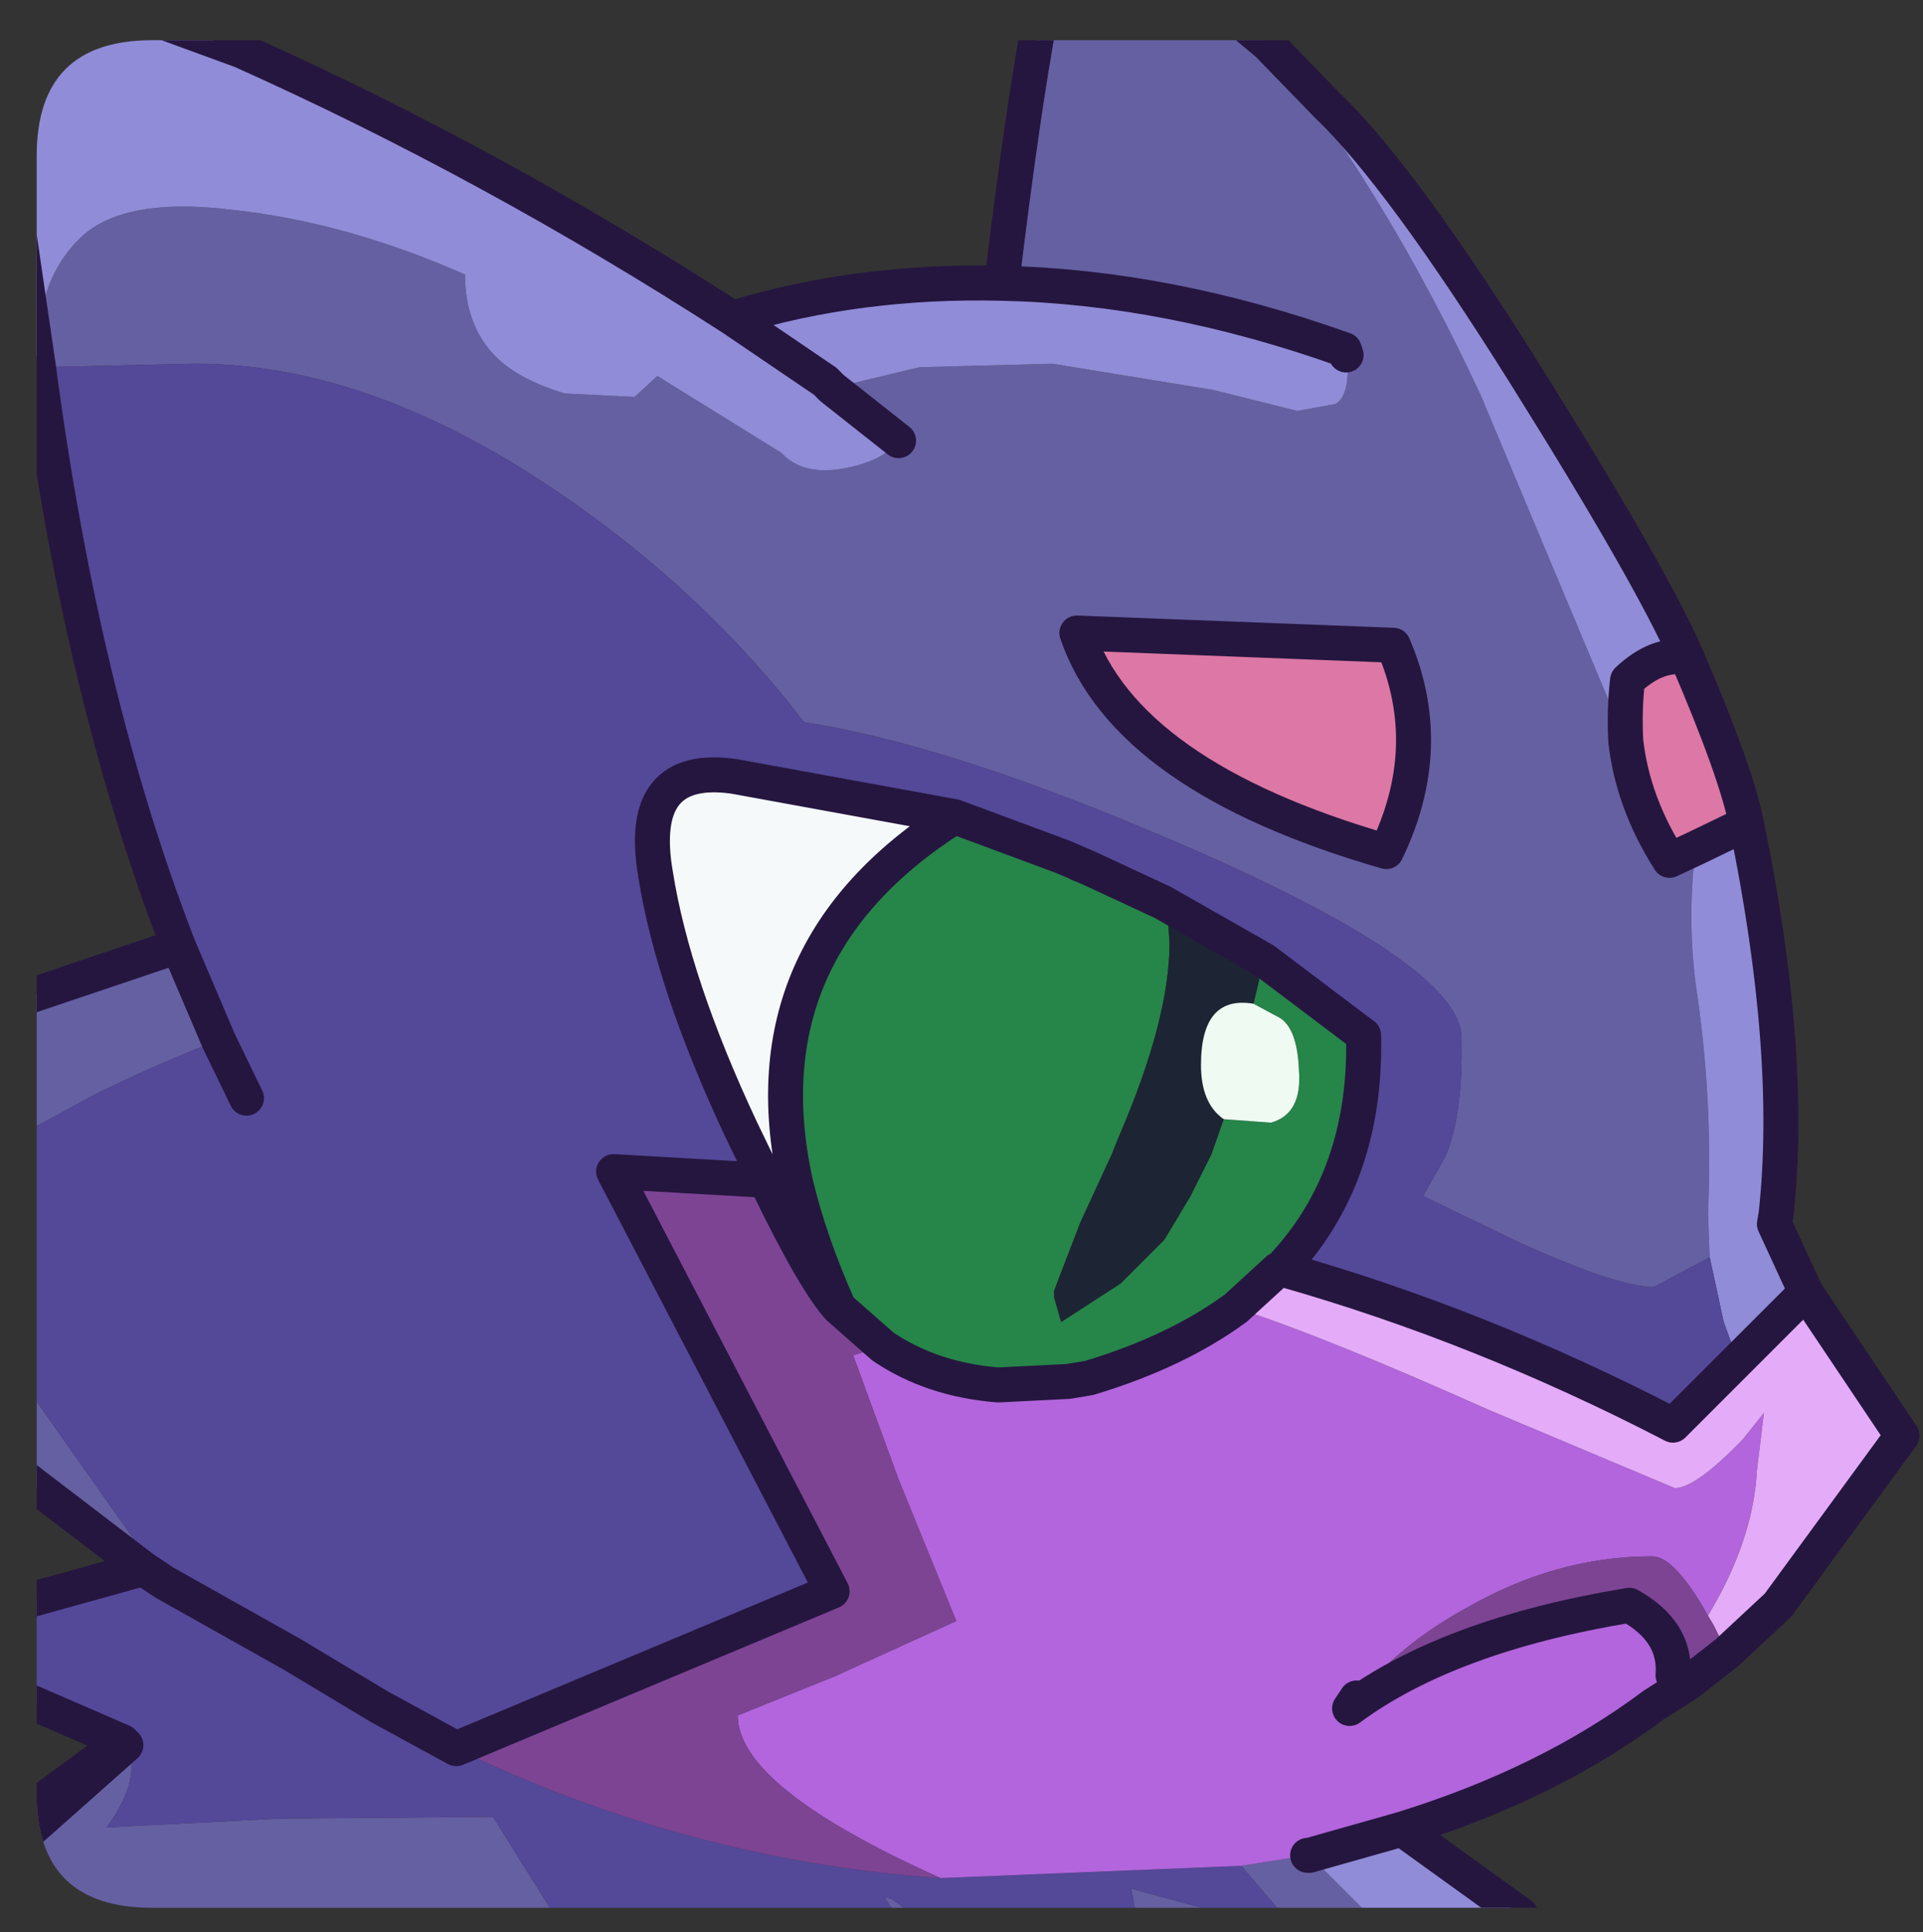 <?xml version="1.0" encoding="UTF-8" standalone="no"?>
<svg xmlns:ffdec="https://www.free-decompiler.com/flash" xmlns:xlink="http://www.w3.org/1999/xlink" ffdec:objectType="frame" height="55.25px" width="55.0px" xmlns="http://www.w3.org/2000/svg">
  <rect width="100%" height="100%" fill="#333333" stroke="none"/>
  <g transform="matrix(1.0, 0.0, 0.0, 1.0, 1.05, 1.15)">
    <clipPath id="clipPath0" transform="matrix(1.0, 0.0, 0.0, 1.0, 0.0, 0.0)">
      <path d="M50.5 0.0 Q53.95 0.0 53.95 3.3 L53.95 50.15 Q53.95 53.4 50.5 53.4 L3.3 53.4 Q0.0 53.4 0.0 50.15 L0.0 3.3 Q0.0 0.0 3.3 0.0 L50.5 0.0" fill="#000000" fill-rule="evenodd" stroke="none"/>
    </clipPath>
    <g clip-path="url(#clipPath0)">
      <use ffdec:characterId="2" height="55.25" transform="matrix(1.0, 0.0, 0.0, 1.0, -1.05, -1.15)" width="54.9" xlink:href="#shape1"/>
    </g>
    <use ffdec:characterId="3" height="53.4" transform="matrix(1.0, 0.0, 0.0, 1.0, 0.0, 0.0)" width="53.95" xlink:href="#shape2"/>
  </g>
  <defs>
    <g id="shape1" transform="matrix(1.0, 0.0, 0.0, 1.0, 1.05, 1.15)">
      <path d="M28.7 -0.65 L34.3 -0.65 35.2 0.1 Q38.6 4.35 41.3 10.15 L45.45 20.05 Q45.65 21.8 46.7 23.45 L47.45 23.1 Q47.2 25.05 47.45 27.0 47.95 30.3 47.8 33.55 L47.85 34.8 46.25 35.65 Q45.2 35.65 42.35 34.35 L39.65 33.05 40.3 31.9 Q40.8 30.7 40.75 28.5 40.7 26.3 31.7 22.55 25.85 20.1 21.95 19.5 19.1 15.8 15.1 13.05 9.6 9.25 4.55 9.25 L0.05 9.35 Q-0.1 7.05 1.15 5.75 2.35 4.45 5.6 4.85 8.85 5.2 12.25 6.7 12.25 8.0 12.95 8.85 13.6 9.65 15.1 10.1 L17.1 10.2 17.75 9.6 21.3 11.8 Q21.9 12.45 23.05 12.25 24.2 12.05 24.65 11.45 L22.75 9.95 25.25 9.35 29.05 9.25 33.65 10.0 36.05 10.6 37.15 10.4 Q37.5 10.2 37.5 9.35 L37.45 9.0 37.4 8.85 Q32.35 7.05 27.6 6.95 28.2 2.0 28.7 -0.65 M38.1 53.6 L35.65 53.6 34.45 52.2 36.35 51.9 36.4 51.9 38.1 53.6 M34.05 53.6 L31.45 53.6 31.3 52.85 34.05 53.6 M14.8 53.6 L-0.55 53.6 -0.55 51.5 2.55 48.75 Q3.05 49.65 2.0 51.1 L6.95 50.85 13.05 50.8 14.8 53.6 M3.05 43.7 L-0.55 40.95 -0.55 38.15 3.05 43.25 3.3 43.6 3.65 44.1 3.05 43.7 M-0.55 31.35 L-0.55 27.45 4.05 25.9 5.2 28.6 Q3.7 29.15 1.65 30.15 L-0.55 31.35 M38.6 23.2 Q40.05 20.2 38.8 17.3 L29.75 16.95 Q31.15 21.05 38.6 23.2 M24.45 53.15 L24.8 53.4 24.45 53.4 24.25 53.1 24.45 53.15" fill="#6560a3" fill-rule="evenodd" stroke="none"/>
      <path d="M47.45 23.1 L46.7 23.45 Q45.65 21.8 45.45 20.05 45.4 19.15 45.5 18.3 46.35 17.5 47.2 17.65 48.6 20.9 48.9 22.4 L47.45 23.1 M38.6 23.2 Q31.15 21.05 29.75 16.95 L38.8 17.3 Q40.05 20.2 38.6 23.2" fill="#de77a6" fill-rule="evenodd" stroke="none"/>
      <path d="M27.6 6.95 Q32.35 7.05 37.4 8.85 L37.45 9.0 37.5 9.35 Q37.5 10.2 37.15 10.4 L36.05 10.6 33.65 10.0 29.05 9.25 25.25 9.35 22.75 9.95 24.65 11.45 Q24.2 12.05 23.05 12.25 21.9 12.45 21.3 11.8 L17.75 9.6 17.1 10.2 15.1 10.1 Q13.6 9.65 12.95 8.85 12.25 8.0 12.25 6.7 8.85 5.2 5.6 4.85 2.35 4.45 1.15 5.75 -0.1 7.05 0.05 9.35 L-0.55 5.25 -0.55 -0.65 3.25 -0.65 5.85 0.3 Q13.0 3.5 19.9 7.95 23.5 6.85 27.6 6.95 M47.85 34.8 L47.8 33.55 Q47.95 30.3 47.45 27.0 47.2 25.05 47.45 23.1 L48.9 22.4 Q50.25 28.95 49.75 33.55 L49.7 33.85 50.6 35.8 48.65 37.75 48.25 36.65 47.85 34.8 M45.45 20.05 L41.3 10.15 Q38.6 4.35 35.2 0.1 L36.9 1.85 Q39.0 3.85 42.6 9.6 46.2 15.35 47.2 17.65 46.35 17.5 45.5 18.3 45.4 19.15 45.45 20.05 M39.05 51.15 L42.45 53.6 38.1 53.6 36.4 51.9 39.05 51.15 M22.75 9.95 L22.55 9.75 19.9 7.95 22.55 9.75 22.75 9.95" fill="#918dd9" fill-rule="evenodd" stroke="none"/>
      <path d="M0.05 9.35 L4.55 9.25 Q9.6 9.25 15.1 13.05 19.1 15.8 21.95 19.5 25.85 20.1 31.7 22.55 40.7 26.3 40.75 28.5 40.8 30.7 40.3 31.9 L39.65 33.05 42.35 34.35 Q45.2 35.65 46.25 35.65 L47.85 34.8 48.25 36.65 48.65 37.75 46.8 39.6 Q41.3 36.75 35.65 35.15 L35.55 35.15 Q38.05 32.55 37.95 28.45 L35.1 26.3 32.2 24.65 30.05 23.65 29.35 23.35 26.25 22.2 19.95 21.05 Q17.15 20.65 17.7 23.85 18.2 27.0 20.15 31.15 L20.85 32.6 16.5 32.35 22.75 44.35 12.0 48.85 9.8 47.65 7.3 46.15 3.65 44.1 7.3 46.15 9.8 47.65 12.0 48.85 Q18.65 52.05 25.85 52.55 L34.45 52.2 35.65 53.6 34.05 53.6 31.3 52.85 31.45 53.6 14.8 53.6 13.05 50.8 6.95 50.85 2.0 51.1 Q3.05 49.65 2.55 48.75 L2.45 48.65 -0.55 47.35 -0.55 44.7 3.05 43.7 3.65 44.1 3.3 43.6 3.05 43.25 -0.55 38.15 -0.55 31.35 1.65 30.15 Q3.7 29.15 5.2 28.6 L4.05 25.9 Q1.3 18.8 0.05 9.35 M6.0 30.25 L5.2 28.6 6.0 30.25 M24.45 53.15 L24.25 53.1 24.45 53.4 24.8 53.4 24.45 53.15" fill="#54489a" fill-rule="evenodd" stroke="none"/>
      <path d="M46.25 47.6 Q43.25 49.85 39.05 51.15 L36.4 51.9 36.35 51.9 34.45 52.2 25.85 52.55 Q20.05 49.95 20.05 47.9 L22.9 46.75 23.0 46.7 26.3 45.2 24.65 41.15 23.35 37.6 24.2 37.35 Q25.6 38.3 27.5 38.45 L29.5 38.35 30.1 38.25 Q32.6 37.5 34.3 36.25 36.8 37.05 41.5 39.15 L46.85 41.4 Q47.45 41.4 48.8 40.0 L49.4 39.25 49.2 40.9 Q49.1 42.75 48.0 44.7 L47.8 45.05 Q46.85 43.35 46.2 43.35 43.45 43.35 40.85 44.85 38.95 45.9 37.75 47.4 L37.55 47.7 Q40.4 45.6 45.55 44.75 46.9 45.5 46.8 46.75 L46.25 47.6" fill="#b365dd" fill-rule="evenodd" stroke="none"/>
      <path d="M50.6 35.8 L53.35 39.9 49.8 44.75 48.35 46.1 47.95 45.3 47.8 45.05 48.0 44.7 Q49.1 42.75 49.2 40.9 L49.4 39.25 48.8 40.0 Q47.45 41.4 46.85 41.4 L41.5 39.15 Q36.8 37.05 34.3 36.25 L35.5 35.15 35.55 35.15 35.65 35.15 Q41.3 36.75 46.8 39.6 L48.65 37.75 50.6 35.8 M47.2 47.0 L46.25 47.6 46.8 46.75 47.2 47.0" fill="#e5acf9" fill-rule="evenodd" stroke="none"/>
      <path d="M48.35 46.1 L47.2 47.0 46.8 46.75 Q46.9 45.5 45.55 44.75 40.4 45.6 37.55 47.7 L37.75 47.4 Q38.95 45.9 40.85 44.85 43.45 43.35 46.2 43.35 46.85 43.35 47.8 45.05 L47.95 45.3 48.35 46.1 M-0.55 51.5 L-0.55 50.85 2.45 48.65 2.55 48.75 -0.55 51.5 M24.2 37.35 L23.35 37.6 24.65 41.15 26.3 45.2 23.0 46.7 22.9 46.75 20.05 47.9 Q20.05 49.95 25.85 52.55 18.65 52.05 12.0 48.85 L22.75 44.35 16.5 32.35 20.85 32.6 Q22.25 35.5 22.95 36.25 L24.2 37.35" fill="#7d4495" fill-rule="evenodd" stroke="none"/>
      <path d="M34.3 36.25 Q32.6 37.5 30.1 38.25 L29.5 38.35 27.5 38.45 Q25.6 38.3 24.2 37.35 L22.95 36.25 Q22.1 34.35 21.7 32.65 20.25 26.0 26.25 22.2 L29.35 23.35 30.05 23.65 29.8 23.55 32.35 25.1 32.4 25.8 Q32.4 28.0 30.95 31.35 L30.75 31.85 29.85 33.8 29.1 35.75 29.1 35.95 29.3 36.65 31.0 35.55 32.25 34.3 33.0 33.05 33.6 31.85 33.95 30.85 35.3 30.95 Q36.2 30.7 36.1 29.45 36.05 28.15 35.45 27.9 L34.8 27.55 35.1 26.3 37.95 28.45 Q38.05 32.55 35.55 35.15 L35.5 35.15 34.3 36.25" fill="#268649" fill-rule="evenodd" stroke="none"/>
      <path d="M29.8 23.55 L30.05 23.65 32.2 24.65 35.1 26.3 34.8 27.55 Q33.3 27.3 33.3 29.3 33.3 30.4 33.95 30.85 L33.6 31.85 33.0 33.05 32.25 34.3 31.0 35.55 29.3 36.65 29.1 35.95 29.1 35.75 29.85 33.8 30.75 31.85 30.95 31.35 Q32.4 28.0 32.4 25.8 L32.35 25.1 29.8 23.55" fill="#1d2434" fill-rule="evenodd" stroke="none"/>
      <path d="M26.25 22.2 Q20.25 26.0 21.7 32.65 22.1 34.35 22.95 36.25 22.25 35.5 20.85 32.6 L20.15 31.15 Q18.2 27.0 17.7 23.85 17.15 20.65 19.95 21.05 L26.25 22.2" fill="#f6fafb" fill-rule="evenodd" stroke="none"/>
      <path d="M34.8 27.55 L35.45 27.9 Q36.05 28.15 36.1 29.45 36.2 30.7 35.3 30.95 L33.95 30.85 Q33.3 30.4 33.3 29.3 33.3 27.3 34.8 27.55" fill="#f0fbf3" fill-rule="evenodd" stroke="none"/>
      <path d="M28.7 -0.65 Q28.2 2.0 27.6 6.95 32.35 7.05 37.4 8.85 L37.45 9.0 M22.75 9.95 L24.65 11.45 M47.45 23.1 L46.7 23.45 Q45.65 21.8 45.45 20.05 45.4 19.15 45.5 18.3 46.35 17.5 47.2 17.65 46.2 15.35 42.6 9.6 39.0 3.85 36.9 1.85 L35.2 0.1 34.3 -0.65 M48.9 22.4 Q48.6 20.9 47.2 17.65 M47.45 23.1 L48.9 22.4 Q50.25 28.95 49.75 33.55 L49.7 33.85 50.6 35.8 53.35 39.9 49.8 44.75 48.35 46.1 47.2 47.0 46.25 47.6 Q43.25 49.85 39.05 51.15 L42.45 53.6 M-0.55 50.85 L2.45 48.65 -0.55 47.35 M-0.55 44.7 L3.05 43.7 -0.55 40.95 M-0.55 27.45 L4.05 25.9 Q1.3 18.8 0.05 9.35 L-0.55 5.25 M3.25 -0.65 L5.85 0.3 Q13.0 3.5 19.9 7.95 23.5 6.85 27.6 6.95 M35.55 35.15 L35.65 35.15 Q41.3 36.75 46.8 39.6 L48.65 37.75 50.6 35.8 M34.3 36.25 Q32.6 37.5 30.1 38.25 L29.5 38.35 27.5 38.45 Q25.6 38.3 24.2 37.35 L22.95 36.25 Q22.1 34.35 21.7 32.65 20.25 26.0 26.25 22.2 L19.95 21.05 Q17.15 20.65 17.7 23.85 18.2 27.0 20.15 31.15 L20.85 32.6 Q22.25 35.5 22.95 36.25 M36.35 51.9 L36.4 51.9 39.05 51.15 M37.75 47.4 L37.55 47.7 Q40.4 45.6 45.55 44.75 46.9 45.5 46.8 46.75 L47.2 47.0 M19.9 7.95 L22.55 9.75 22.75 9.95 M29.8 23.55 L30.05 23.65 29.35 23.35 26.25 22.2 M38.6 23.2 Q31.15 21.05 29.75 16.95 L38.8 17.3 Q40.05 20.2 38.6 23.2 M30.05 23.65 L32.2 24.65 35.1 26.3 37.95 28.45 Q38.05 32.55 35.55 35.15 L35.5 35.15 34.3 36.25 M4.05 25.9 L5.2 28.6 6.0 30.25 M3.05 43.7 L3.65 44.1 7.3 46.15 9.8 47.65 12.0 48.85 22.75 44.35 16.5 32.35 20.85 32.6 M2.55 48.75 L2.45 48.65 M2.55 48.75 L-0.55 51.5" fill="none" stroke="#25163f" stroke-linecap="round" stroke-linejoin="round" stroke-width="1.0"/>
    </g>
    <g id="shape2" transform="matrix(1.0, 0.0, 0.0, 1.0, 0.0, 0.0)">
      <path d="M50.5 0.0 Q53.95 0.0 53.95 3.3 L53.95 50.15 Q53.95 53.4 50.5 53.4 L3.3 53.4 Q0.0 53.4 0.0 50.15 L0.0 3.3 Q0.0 0.0 3.3 0.0 L50.5 0.0" fill="#000000" fill-opacity="0.004" fill-rule="evenodd" stroke="none"/>
    </g>
  </defs>
</svg>

